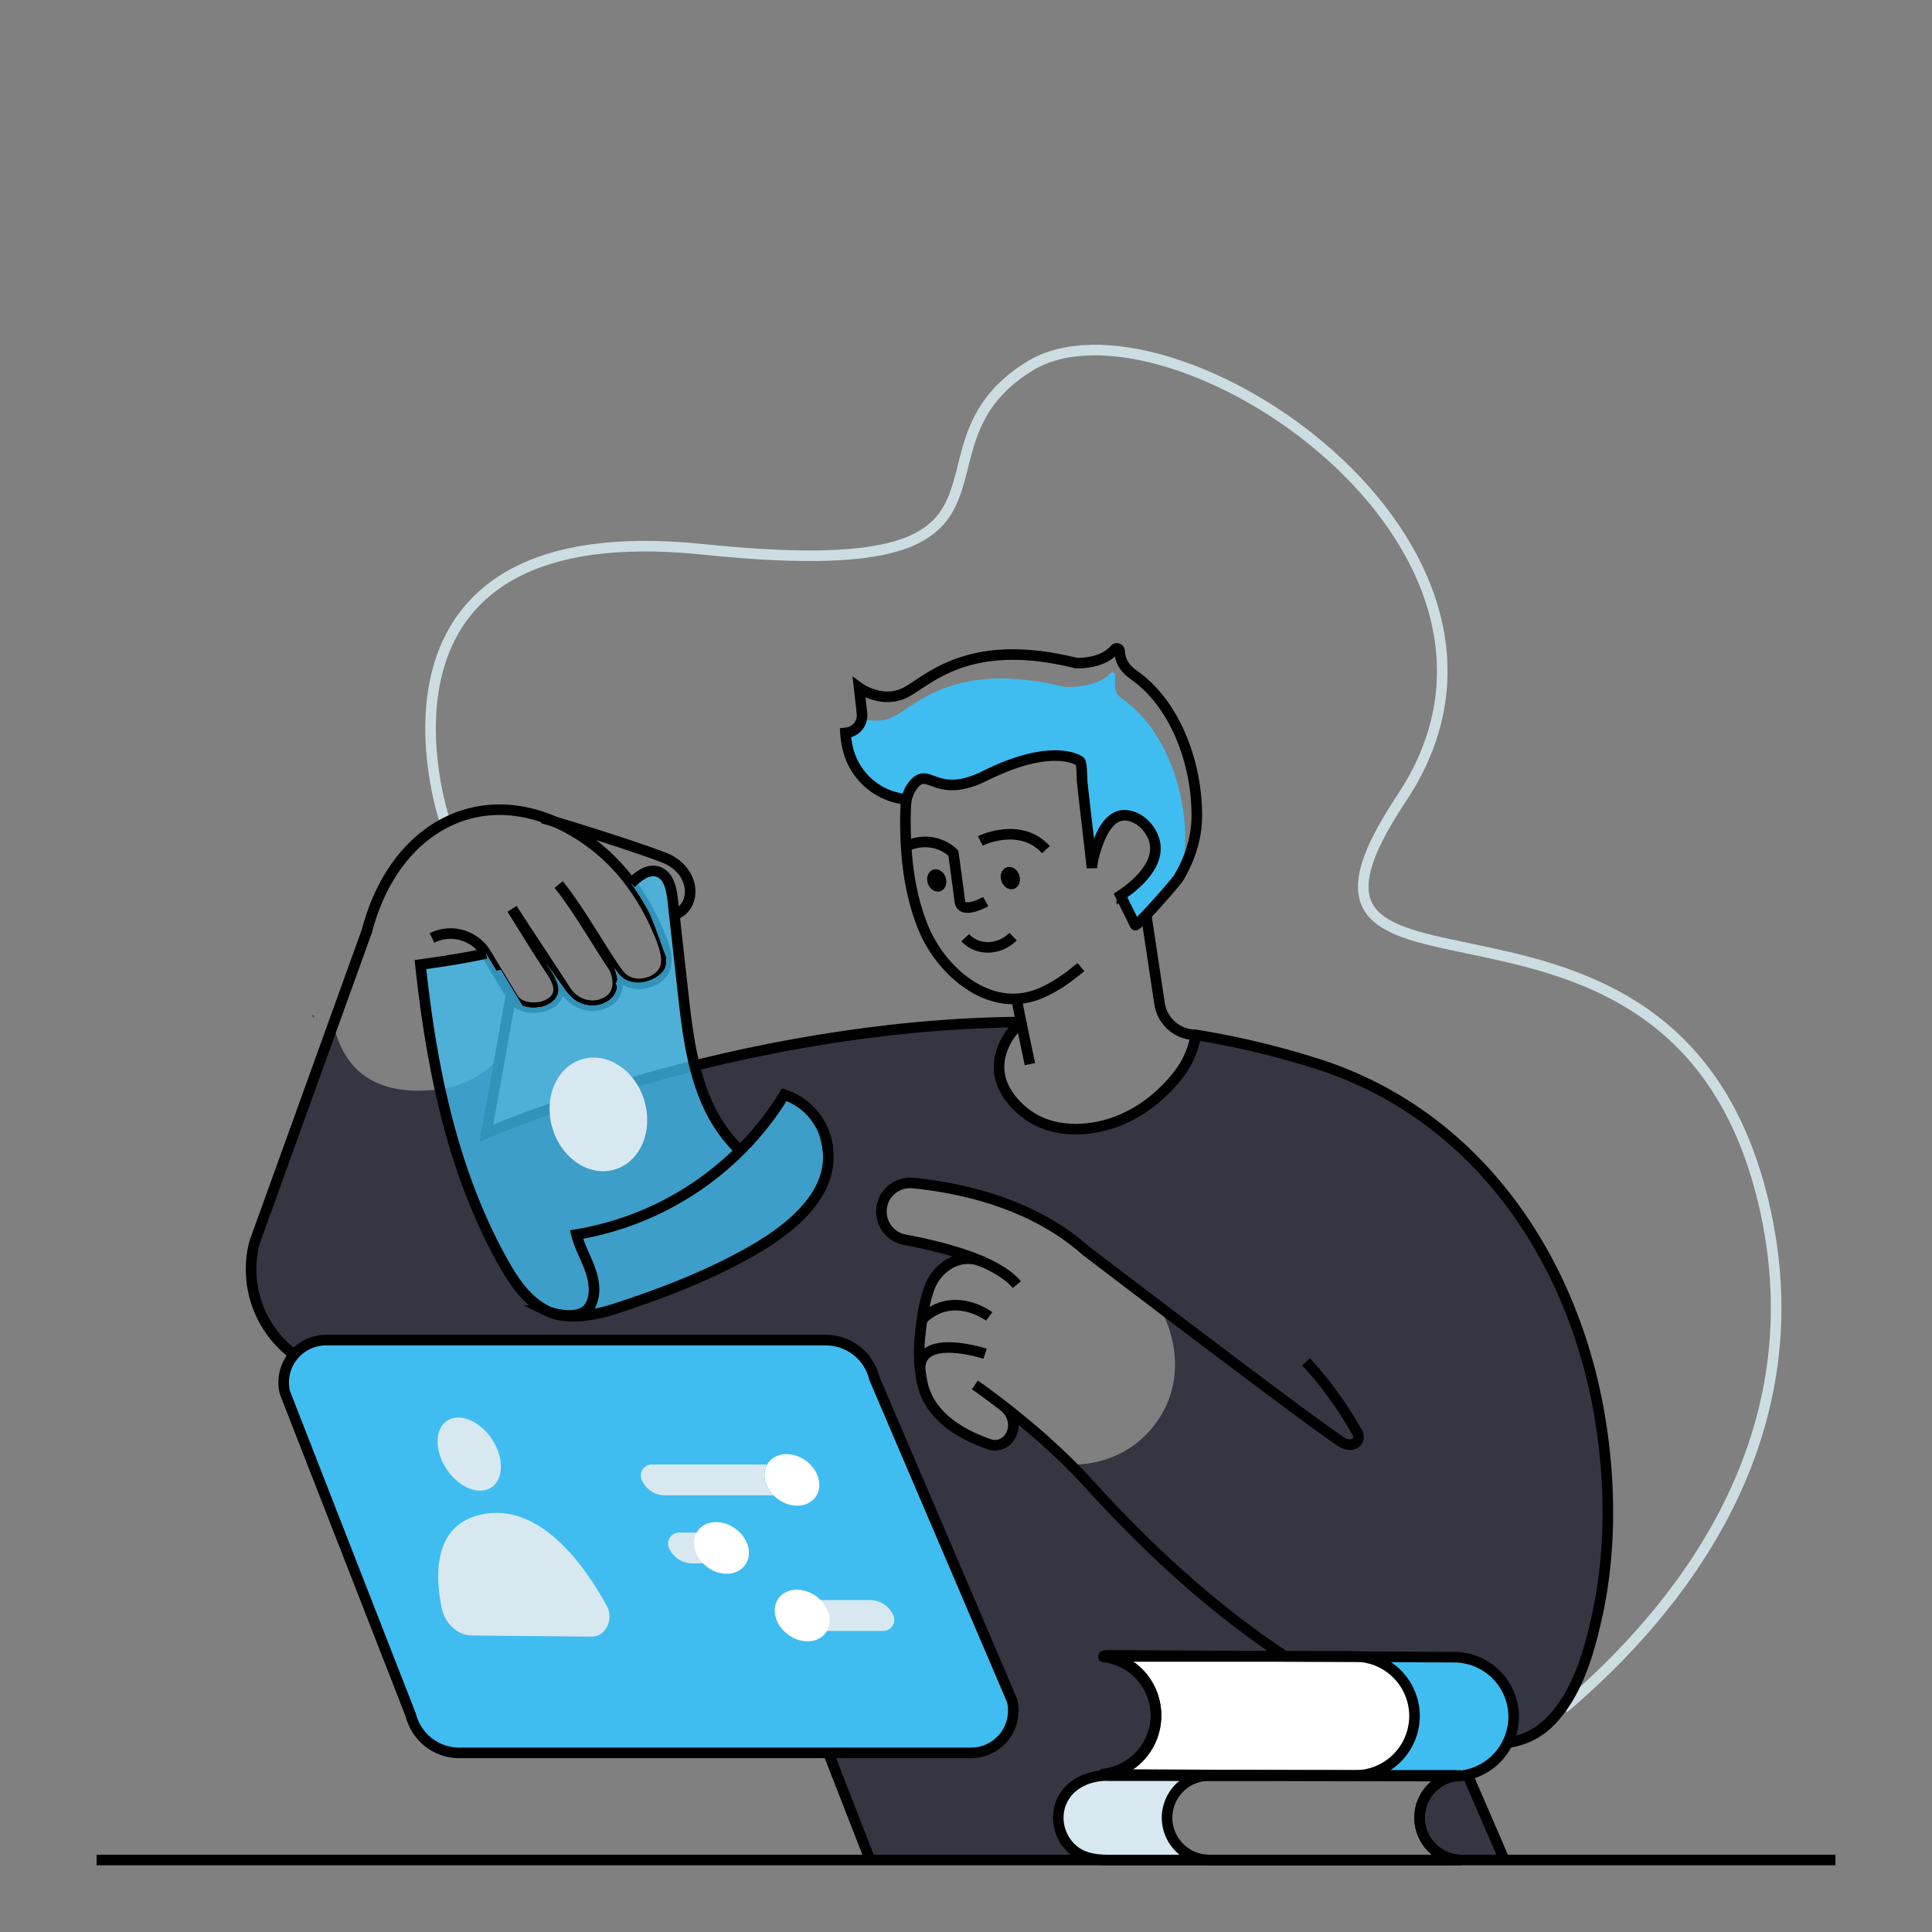 <ns0:svg xmlns:ns0="http://www.w3.org/2000/svg" id="Layer_2" data-name="Layer 2" viewBox="0 0 1000 1000"><ns0:rect x="0" y="0" width="1000" height="1000" fill="#808080" stroke="none"/><ns0:defs><ns0:style>.cls-1,.cls-3,.cls-8{fill:none;stroke-width:5.47px;}.cls-1{stroke:#ccdde2;}.cls-1,.cls-3{stroke-miterlimit:10;}.cls-2{fill:#353642;}.cls-3,.cls-8{stroke:#000;}.cls-4{opacity:0.77;}.cls-5,.cls-7{fill:#fff;}.cls-6{fill:#3fbdf1;}.cls-7{opacity:0.54;}.cls-8{stroke-linecap:square;stroke-linejoin:round;}.cls-9{fill:#d7e8f0;}</ns0:style></ns0:defs><ns0:path class="cls-1" d="M230,424.18S176.17,264.9,363.93,284.34s98.05-51.06,169-94.81,280,92.36,192.54,223.64,139.77,11.19,187.17,208.61c29.25,121.83-43.32,211.5-103.19,262.33" /><ns0:path class="cls-2" d="M827.76,731.9c-14.11-81.71-64.07-154.83-145.24-181A438.11,438.11,0,0,0,619,535.65l0,.11a45.11,45.11,0,0,1-7.77,18.82c-8.46,11.59-20.12,21.11-33.62,26.07-13.78,5.1-30.85,5.76-43.64-2.26-7.7-4.82-15.17-13.31-16.52-22.47-1.54-10.32,3.72-20.09,11.12-26.91-62.72.51-121.72,10.83-169,22.58a114.43,114.43,0,0,0,6.78,20,78.12,78.12,0,0,0,16.74,24,152.21,152.21,0,0,0,22.9-29,33,33,0,0,1,22.61,28.51v.33c2.48,23.41-20.06,41-39,51.82-21.88,12.58-46.27,22-70.23,29.83-9.88,3.24-22.72,6-33.15,2.62h0a24.64,24.64,0,0,1-3.28-1.31c-10.4-5.1-17.36-15.79-22.79-25.56-15.47-27.75-25.53-58-32.35-89.05-47.33,6.05-52.75-26-55.56-33.86L131.75,643.11A55,55,0,0,0,185,712H352.62L428.76,907.3l21.58,55.43H573.6c-10,0-15.47-2.44-19.44-6.42a21.93,21.93,0,0,1-6.42-15.46c0-12,9.85-21.84,25.86-21.84h1.13c-1.21,0-2.37-.11-3.58-.22a19.94,19.94,0,0,0,2.23-.37,22.55,22.55,0,0,1-2.37-.18,31,31,0,0,0,27.31-28.92,10.57,10.57,0,0,0,0-1.13v-.58a31,31,0,0,0-27.21-30.05c.84-.07,1.64-.14,2.45-.14-.73-.18-1.54-.29-2.3-.4,1.2-.11,2.41-.19,3.57-.19l90.18.48,16.59.07h19.69c.91,0,1.83,0,2.7.11l29.25.15,19.54.11a30.89,30.89,0,0,1,30.63,31,30.15,30.15,0,0,1-3.13,13.31,37.46,37.46,0,0,0,22.06-11c14.07-14.37,20.13-35.88,24.32-55C834.07,802,833.63,766.11,827.76,731.9Zm-227.84,2.3C582.93,760.35,554,758,554,758s-2.4,2.34-8-7.62-21.55-16.77-21.55-16.77c-1.27,10-3.9,25.2-30,5.5s-18.23-48.42-16-63.59,11.12-20.2,11.12-20.2l10.5-5.54s-30.37-7.81-31.83-8.1-28.51-22.94-1.06-28.92,70.24,17.8,78.51,22.5,56.6,45.58,56.6,45.58S617,708.09,599.92,734.2Z" /><ns0:path class="cls-2" d="M227.76,563.8s22.89-2.78,31.46-19.12l-7.47,41.91s91.06-31,107.76-35c0,0,5.38,34.69,26.8,44l22.1-28.1s27.71,7,20.13,44.76-112.42,69.32-130.2,68.59-36.92-11.67-56.52-70.46Z" /><ns0:path class="cls-3" d="M265.05,470.44c5.8,9.44,11.63,18.86,17.65,28.16,3.71,5.73,10.47,13.9,3.28,19.89a14.64,14.64,0,0,1-8.11,3c-4.62.41-9.47-.7-12.28-4.67l-14-23.2a21.5,21.5,0,0,0-28-8.14h0" /><ns0:path class="cls-3" d="M318,501c3.66,8.7,1.18,14.31-3.1,17.13-7,4.59-16.37,2.39-21.33-4.31l-28.47-43.33" /><ns0:path class="cls-3" d="M289.15,457.84c10.36,12.6,23.43,36,30.66,45.77s18.41,3.88,18.41,3.88c9.08-4.89,7.54-13,3.57-22.85-9.78-24.18-23.74-40.26-39.31-50.8-48.25-32.64-97.75-8.56-112.48,47.78L131.75,643.11A55,55,0,0,0,185,712H352.62l97.75,250.74" /><ns0:path class="cls-3" d="M349,473.55c12-4.16,11.45-23.3-5.58-29.76-18.81-7.14-52.21-17.24-60.6-19.76a.34.34,0,0,0-.18-.07c-.59-.18-1-.33-1.32-.4l-.47-.15" /><ns0:path class="cls-3" d="M526.3,664.92c-10.5-12.62-39.24-19.77-58-23.23a14.8,14.8,0,0,1-12-13.13,15.08,15.08,0,0,1,.73-6.38,14.91,14.91,0,0,1,15.57-9.84c32,3.24,65,13.31,89.41,35,0,0,118.33,90.3,132.46,99.09h0c5.83,3.54,11.27-.64,7.32-6.2l-1.24-2.12A190.72,190.72,0,0,0,676,704.87" /><ns0:path class="cls-3" d="M528.49,529c-148.82,1.24-276.74,57.58-276.74,57.58L264.52,515" /><ns0:path class="cls-2" d="M759.63,918.57s-16.21-3.67-20.52,9.31-8.81,33.63,22.18,34.85,12.79-4.87,11-14.9S759.63,918.57,759.63,918.57Z" /><ns0:path class="cls-3" d="M512,681.39s-17.49-13.26-33.24.18a9.56,9.56,0,0,0-1.72,2" /><ns0:g class="cls-4"><ns0:path class="cls-5" d="M293.51,513.77c5,6.71,14.36,8.9,21.33,4.3,4.23-2.8,6.71-8.38,3.14-17,.65.95,1.24,1.79,1.82,2.56,7.22,9.81,18.41,3.9,18.41,3.9,9.08-4.89,7.55-13,3.58-22.86a125.47,125.47,0,0,0-15.17-27.5c4.05-3.79,8.86-7.62,13.93-5.94,5.47,1.82,7,8.68,7.62,14.4.29,2.66.58,5.29.87,7.95l4.38,39.16c1.46,13,2.92,26.19,6.09,38.88a114.43,114.43,0,0,0,6.78,20,78.12,78.12,0,0,0,16.74,24,152.21,152.21,0,0,0,22.9-29,33,33,0,0,1,22.61,28.51v.33c2.48,23.41-20.06,41-39,51.82-21.88,12.58-46.27,22-70.23,29.83-9.88,3.24-22.72,6-33.15,2.62h0a24.64,24.64,0,0,1-3.28-1.31c-10.4-5.1-17.36-15.79-22.79-25.56-26-46.75-36.8-100.43-42.49-153.59,11.38-1.57,22.72-3.32,33.92-5.73,0,0,0,.08.07.11l12.91,21.41,1.06,1.78c2.8,4,7.65,5.07,12.28,4.67a14.37,14.37,0,0,0,8.1-3c7.18-6,.44-14.14-3.28-19.87" /><ns0:path class="cls-6" d="M293.51,513.77c5,6.71,14.36,8.9,21.33,4.3,4.23-2.8,6.71-8.38,3.14-17,.65.95,1.24,1.79,1.82,2.56,7.22,9.81,18.41,3.9,18.41,3.9,9.08-4.89,7.55-13,3.58-22.86a125.47,125.47,0,0,0-15.17-27.5c4.05-3.79,8.86-7.62,13.93-5.94,5.47,1.82,7,8.68,7.62,14.4.29,2.66.58,5.29.87,7.95l4.38,39.16c1.46,13,2.92,26.19,6.09,38.88a114.43,114.43,0,0,0,6.78,20,78.12,78.12,0,0,0,16.74,24,152.21,152.21,0,0,0,22.9-29,33,33,0,0,1,22.61,28.51v.33c2.48,23.41-20.06,41-39,51.82-21.88,12.58-46.27,22-70.23,29.83-9.88,3.24-22.72,6-33.15,2.62h0a24.64,24.64,0,0,1-3.28-1.31c-10.4-5.1-17.36-15.79-22.79-25.56-26-46.75-36.8-100.43-42.49-153.59,11.38-1.57,22.72-3.32,33.92-5.73,0,0,0,.08.07.11l12.91,21.41,1.06,1.78c2.8,4,7.65,5.07,12.28,4.67a14.37,14.37,0,0,0,8.1-3c7.18-6,.44-14.14-3.28-19.87" /><ns0:path class="cls-6" d="M296.58,516.94c4.43,6,12,5.24,18.26,1.13,3.78-2.5,6.88-1.77,3.69-9.48.59.84.67-2,1.19-1.37,6.45,8.76.08-3.62.08-3.62,9,11.37,28.59.66,25-8.13C341,486,337,472,331.93,465c4-3.78,3.23-3.22,8.32-.21a10.49,10.49,0,0,1,4.79,8.05c.41,3.81.82,7.46,1.23,11.18l3.9,35c1.31,11.63,2.61,23.38,5.44,34.7a101.63,101.63,0,0,0,6.06,17.84c3.58,7.91,15.08,21.08,21.36,27.11,7.81-7.75,17.17-22,22.9-31.47,11,3.38,10.52,13.9,11.3,25.39v.3c2.22,20.89-17.9,36.58-34.76,46.25-19.54,11.23-41.31,19.63-62.7,26.63-8.82,2.9-20.28,5.4-29.59,2.34h0a21.3,21.3,0,0,1-2.93-1.17c-9.28-4.56-15.5-14.09-20.35-22.82-21.23-38.13-31.08-81.42-36.5-124.82a12.62,12.62,0,0,1,10.56-14c6.09-1,12.16-2,18.19-3.34l.17.08,11.52,19.11h0c2.51,3.55,2.92.77,7.05.41,2.61-.23,7.67-.74,9.69-2.43,6.41-5.34,2.79-7.55-.53-12.66" /></ns0:g><ns0:path class="cls-3" d="M509.89,700.69s-33.21-10.92-33.71,7.44" /><ns0:path class="cls-7" d="M212.62,887.72,147.49,720.86a21.9,21.9,0,0,1,21.25-27.21h258.7a25.86,25.86,0,0,1,25.15,19.82l71.3,166.82a21.9,21.9,0,0,1-21.29,27H237.71A25.85,25.85,0,0,1,212.62,887.72Z" /><ns0:path class="cls-3" d="M520.7,728.84s5.39,4.94,3.34,12c-1.52,5.23-6.72,8.53-11.87,6.74-16.4-5.67-31.17-15.3-34.77-31.67a79.54,79.54,0,0,1-1.09-25.2c.79-7.79,1.94-16.2,4.56-23.61,4-11.38,16.25-19.31,28.14-13.83" /><ns0:path class="cls-6" d="M212.62,887.72,147.49,720.86a21.9,21.9,0,0,1,21.25-27.21h258.7a25.86,25.86,0,0,1,25.15,19.82l71.3,166.82a21.9,21.9,0,0,1-21.29,27H237.71A25.85,25.85,0,0,1,212.62,887.72Z" /><ns0:path class="cls-8" d="M212.62,887.72,147.49,720.86a21.9,21.9,0,0,1,21.25-27.21h258.7a25.86,25.86,0,0,1,25.15,19.82l71.3,166.82a21.9,21.9,0,0,1-21.29,27H237.71A25.85,25.85,0,0,1,212.62,887.72Z" /><ns0:path class="cls-6" d="M222.15,881,162.06,727a20.21,20.21,0,0,1,19.61-25.1H420.33a23.85,23.85,0,0,1,23.2,18.28l65.79,153.91A20.21,20.21,0,0,1,489.67,899H245.29A23.85,23.85,0,0,1,222.15,881Z" /><ns0:line class="cls-3" x1="732.92" y1="856.84" x2="778.68" y2="962.73" /><ns0:line class="cls-3" x1="950" y1="962.73" x2="50" y2="962.73" /><ns0:path class="cls-3" d="M524.37,484.81c-7.42,7.33-18.5,7.32-24.81.54" /><ns0:path class="cls-3" d="M326.62,457.14c4.05-3.79,8.86-7.62,13.93-5.94,5.47,1.82,7,8.68,7.62,14.4q2.63,23.58,5.25,47.11c2.22,20,4.56,40.48,12.87,58.86a78.12,78.12,0,0,0,16.74,24" /><ns0:path class="cls-3" d="M428.54,595.45v-.33a33,33,0,0,0-22.61-28.51,152.21,152.21,0,0,1-22.9,29A156.46,156.46,0,0,1,298.39,639c1.54,6.13,4.71,11.71,6.9,17.61s3.28,12.73.62,18.42c-3.36,7.26-13,6.31-19.7,4.7h0c-.07,0-.11,0-.18,0" /><ns0:path class="cls-3" d="M251.54,493.53c-11.2,2.41-22.54,4.16-33.92,5.73,5.69,53.16,16.45,106.84,42.49,153.59,5.43,9.77,12.39,20.46,22.79,25.56a24.64,24.64,0,0,0,3.28,1.31h0c10.43,3.43,23.27.62,33.15-2.62,24-7.84,48.35-17.25,70.23-29.83,18.89-10.83,41.43-28.41,39-51.82a34.25,34.25,0,0,0-1.57-7.58" /><ns0:path class="cls-6" d="M438.82,387.49v0a34.37,34.37,0,0,0,30.35,26.22,18.11,18.11,0,0,1,3.76-7.86c8-9.43,11.41,8.26,37-4.44,35.46-17.64,48.92-7.52,48.92-7.52,1.18.88,1,9,1.2,10.48,1,8.43,1.9,16.82,2.89,25.24.6,5.14,1.19,10.24,1.75,15.34a24.86,24.86,0,0,1,1.6-2.51c3.23-11.43,9-24.93,21.44-19.12a17.79,17.79,0,0,1,6.4,5.27c8.25,10.84,2,21.31-6.63,29.06a44.76,44.76,0,0,1-7.21,6.45c1.42,2.94,7.22,14.61,7.22,14.65.6,1.18,20.87-21.76,22.38-24.26a58.22,58.22,0,0,0,3.58-19.11c.33-26.83-10.59-58.06-32.32-73.45-5.39-3.81-3.67-7.48-4-12.66a1.39,1.39,0,0,0-2.49-.73c-6.81,7.84-23.67,7.06-23.67,7.06-58.52-14.66-78.19,11.36-90,16a22.15,22.15,0,0,1-15,.25,9,9,0,0,1-6.13,7l.3,2.71A9,9,0,0,1,438.82,387.49Z" /><ns0:line class="cls-6" x1="463.26" y1="426.21" x2="463.3" y2="426.21" /><ns0:path class="cls-3" d="M469.21,413.75h0a34.37,34.37,0,0,1-30.35-26.22v0a46.29,46.29,0,0,1-1.24-8.18l.46-.05a6.77,6.77,0,0,0,1.84-.4,9,9,0,0,0,6.13-7,8.47,8.47,0,0,0,.11-2.72l-1.5-13.24s10.58,7.87,22.32,3.27,31.45-30.62,90-16c0,0,13.22.78,20-7.06a1.39,1.39,0,0,1,2.49.73c.35,5.19,2.27,8.86,7.67,12.66,21.73,15.4,32.65,46.62,32.31,73.45-.1,11.13-3.8,22.12-9.51,31.55-1.51,2.5-21.78,25.44-22.38,24.26,0,0-5.8-11.71-7.22-14.65l-.34-.65.65-.43a67.32,67.32,0,0,0,6.9-5.37c8.62-7.75,14.88-18.22,6.63-29.06a17.79,17.79,0,0,0-6.4-5.27c-12.48-5.81-18.21,7.69-21.44,19.12a31.07,31.07,0,0,0-1.15,6.7c-.15-1.4-.3-2.75-.45-4.15v0c-.56-5.1-1.15-10.2-1.75-15.34-1-8.42-1.94-16.81-2.89-25.24-.15-1.44,0-9.6-1.2-10.48,0,0-13.47-10.12-48.92,7.52-25.59,12.7-29-5-37,4.44a18.11,18.11,0,0,0-3.76,7.86,20,20,0,0,0-.35,2.81,1.2,1.2,0,0,0,0,.37c-.12,2.07-.16,4.13-.21,6.15-.19,19.49,1.95,39.85,9.6,57.95,9.3,21.94,33.91,43.58,59.5,33.35,8-3.21,15.17-8.38,21.73-13.87" /><ns0:ellipse cx="484.88" cy="455.66" rx="4.86" ry="5.88" transform="translate(-119.55 177.45) rotate(-18.5)" /><ns0:ellipse cx="522.95" cy="454.44" rx="4.86" ry="5.88" transform="translate(-117.19 189.47) rotate(-18.5)" /><ns0:path class="cls-3" d="M510.24,466.66s-12.67,7.19-13.44-.27c-.24-2.3-3.34-24.83-3.34-24.83s-10.24-10.85-25.93-2.83" /><ns0:path class="cls-3" d="M507.39,435.25s20.46-10.22,34,4.51" /><ns0:path class="cls-3" d="M526.15,516.94,528.5,529c-7.41,6.83-12.65,16.62-11.12,26.93,1.36,9.14,8.84,17.65,16.51,22.44,12.82,8,29.87,7.37,43.67,2.28,13.49-5,25.16-14.49,33.62-26.07a45.16,45.16,0,0,0,7.76-18.81l0-.12" /><ns0:line class="cls-3" x1="528.5" y1="529" x2="533.08" y2="550.78" /><ns0:path class="cls-3" d="M593.27,473.55l6.92,45.95A19,19,0,0,0,619,535.65h0a438.11,438.11,0,0,1,63.56,15.24c81.17,26.18,131.13,99.3,145.24,181,5.87,34.21,6.31,70.09-1.06,104.11-4.19,19.15-10.25,40.66-24.32,55-18.27,18.7-46.31,11-67.9,2.55C667.49,867.48,611.74,821.1,563.6,768c-25.74-28.4-59-51.16-59-51.16" /><ns0:path class="cls-9" d="M244.3,846.53c-7.52-.07-14.07-6.14-15.76-14.59-3.34-16.62-4.22-42.32,20.15-47.93,30.45-7,53.87,26.16,65.35,47.12,3.86,7-.51,16-7.7,16Z" /><ns0:ellipse class="cls-9" cx="242.83" cy="752.68" rx="14.06" ry="20.73" transform="translate(-376.26 260.53) rotate(-33.64)" /><ns0:path class="cls-5" d="M754.77,919.12c-.47.07-1,.14-1.46.25h-.18L682,919l-106.73-.55c-.41,0-.81,0-1.21,0a23,23,0,0,1-2.37-.18A30.93,30.93,0,0,0,599,889.32a10.57,10.57,0,0,0,0-1.13v-.58a30.94,30.94,0,0,0-24.76-30.19c-.73-.18-1.53-.29-2.3-.4,1.21-.11,2.41-.19,3.58-.19l90.17.48,16.6.07,22.39.11a30.92,30.92,0,0,1,28.11,30.7,28.44,28.44,0,0,1-.33,4.34A30.92,30.92,0,0,1,702,919h54.18C753.06,919,753.93,919,754.77,919.12Z" /><ns0:path class="cls-9" d="M610.49,956.31A21.77,21.77,0,0,0,626,962.73H573.62c-10,0-15.46-2.44-19.44-6.42a22,22,0,0,1-6.41-15.46c0-12,9.84-21.84,25.85-21.84H626a21.84,21.84,0,0,0-15.46,37.3Z" /><ns0:path class="cls-6" d="M783.48,888.74a30.15,30.15,0,0,1-3.14,13.31h0a29.06,29.06,0,0,1-5.94,8.39,30.81,30.81,0,0,1-14.73,8.13,31.21,31.21,0,0,1-7,.8c.48-.11,1-.18,1.46-.25-.84-.08-1.71-.11,1.42-.11H701.36a30.92,30.92,0,0,0,30.48-26.48,28.44,28.44,0,0,0,.33-4.34,30.92,30.92,0,0,0-28.12-30.7l29.25.15,19.54.11A30.9,30.9,0,0,1,783.48,888.74Z" /><ns0:path class="cls-8" d="M783.48,888.73a30.88,30.88,0,0,1-31,30.65l-177.92-.92c-1.19,0-2.38-.09-3.58-.21a30.83,30.83,0,0,0,.32-61.23,33,33,0,0,1,3.58-.18l177.92.92A30.89,30.89,0,0,1,783.48,888.73Z" /><ns0:path class="cls-8" d="M732.15,888.18A30.88,30.88,0,0,1,701.33,919H574.74a35.79,35.79,0,0,1-3.58-.2,30.83,30.83,0,0,0,0-61.23c1.19-.11,2.39-.19,3.58-.19H701.33A30.89,30.89,0,0,1,732.15,888.18Z" /><ns0:path class="cls-8" d="M547.77,940.86a21.81,21.81,0,0,0,6.4,15.44c4,4,9.43,6.43,19.44,6.43H755.54c-3.13,0-2.28-.06-1.43-.14a21.88,21.88,0,0,1,0-43.46c-.85-.08-1.7-.14,1.43-.14H573.61C557.59,919,547.77,928.84,547.77,940.86Z" /><ns0:path class="cls-8" d="M604.07,940.86a21.92,21.92,0,0,0,21.87,21.87H751.57c.84,0,1.69-.06,2.54-.14a21.88,21.88,0,0,1,0-43.46c-.85-.08-1.7-.14-2.54-.14H625.94A21.93,21.93,0,0,0,604.07,940.86Z" /><ns0:path class="cls-9" d="M400.42,774H344.3a13.24,13.24,0,0,1-12.1-7.92,5.7,5.7,0,0,1,5.28-8.06h59.66C394.33,762.75,395.76,769.32,400.42,774Z" /><ns0:path class="cls-6" d="M436.71,768.22a5.78,5.78,0,0,1-5.77,5.77H400.42c-4.66-4.67-6.09-11.24-3.28-16h26.95a13.25,13.25,0,0,1,12.11,7.88A6.16,6.16,0,0,1,436.71,768.22Z" /><ns0:path class="cls-5" d="M422.67,774a6,6,0,0,1-.55.87c-4,5.47-12.69,6-19.44,1.06a20.91,20.91,0,0,1-2.26-1.93c-4.66-4.67-6.09-11.24-3.28-16a6,6,0,0,1,.55-.87c4-5.51,12.65-6,19.4-1.1a20.18,20.18,0,0,1,2.29,2C424,762.68,425.44,769.21,422.67,774Z" /><ns0:path class="cls-6" d="M450.82,803.45a5.8,5.8,0,0,1-5.8,5.76H386.13c2.84-4.78,1.42-11.3-3.25-16H438.2a13.23,13.23,0,0,1,12.11,7.91A5.8,5.8,0,0,1,450.82,803.45Z" /><ns0:path class="cls-9" d="M386.13,809.21H358.42a13.23,13.23,0,0,1-12.11-7.88,5.9,5.9,0,0,1-.51-2.33,5.75,5.75,0,0,1,5.76-5.76h31.32C387.55,797.91,389,804.43,386.13,809.21Z" /><ns0:path class="cls-5" d="M386.13,809.21a3.83,3.83,0,0,1-.51.88c-4,5.5-12.66,6-19.4,1.09a20.3,20.3,0,0,1-2.3-2c-4.63-4.67-6.05-11.19-3.28-16a6.64,6.64,0,0,1,.55-.88c4-5.47,12.69-6,19.43-1.05a19,19,0,0,1,2.26,1.93C387.55,797.91,389,804.43,386.13,809.21Z" /><ns0:path class="cls-6" d="M405.75,844.18H370.49a13.27,13.27,0,0,1-12.11-7.88,5.73,5.73,0,0,1,5.29-8.09h38.8C399.69,833,401.12,839.51,405.75,844.18Z" /><ns0:path class="cls-9" d="M462.89,838.46a5.75,5.75,0,0,1-5.76,5.72H405.75c-4.63-4.67-6.06-11.19-3.28-16h47.8a13.23,13.23,0,0,1,12.11,7.91A6,6,0,0,1,462.89,838.46Z" /><ns0:path class="cls-5" d="M428,844.18a6.64,6.64,0,0,1-.55.88c-4,5.5-12.65,6-19.4,1.09a21.09,21.09,0,0,1-2.29-2c-4.63-4.67-6.06-11.19-3.28-16a5.65,5.65,0,0,1,.54-.88c4-5.47,12.69-5.94,19.44-1.05a19,19,0,0,1,2.26,1.93C429.38,832.88,430.8,839.44,428,844.18Z" /><ns0:path class="cls-2" d="M161.61,525.37l.88.25-.33,1.28A16.1,16.1,0,0,1,161.61,525.37Z" /><ns0:ellipse class="cls-9" cx="309.75" cy="576.78" rx="24.84" ry="29.77" transform="translate(-149.95 110.63) rotate(-16.36)" /></ns0:svg>